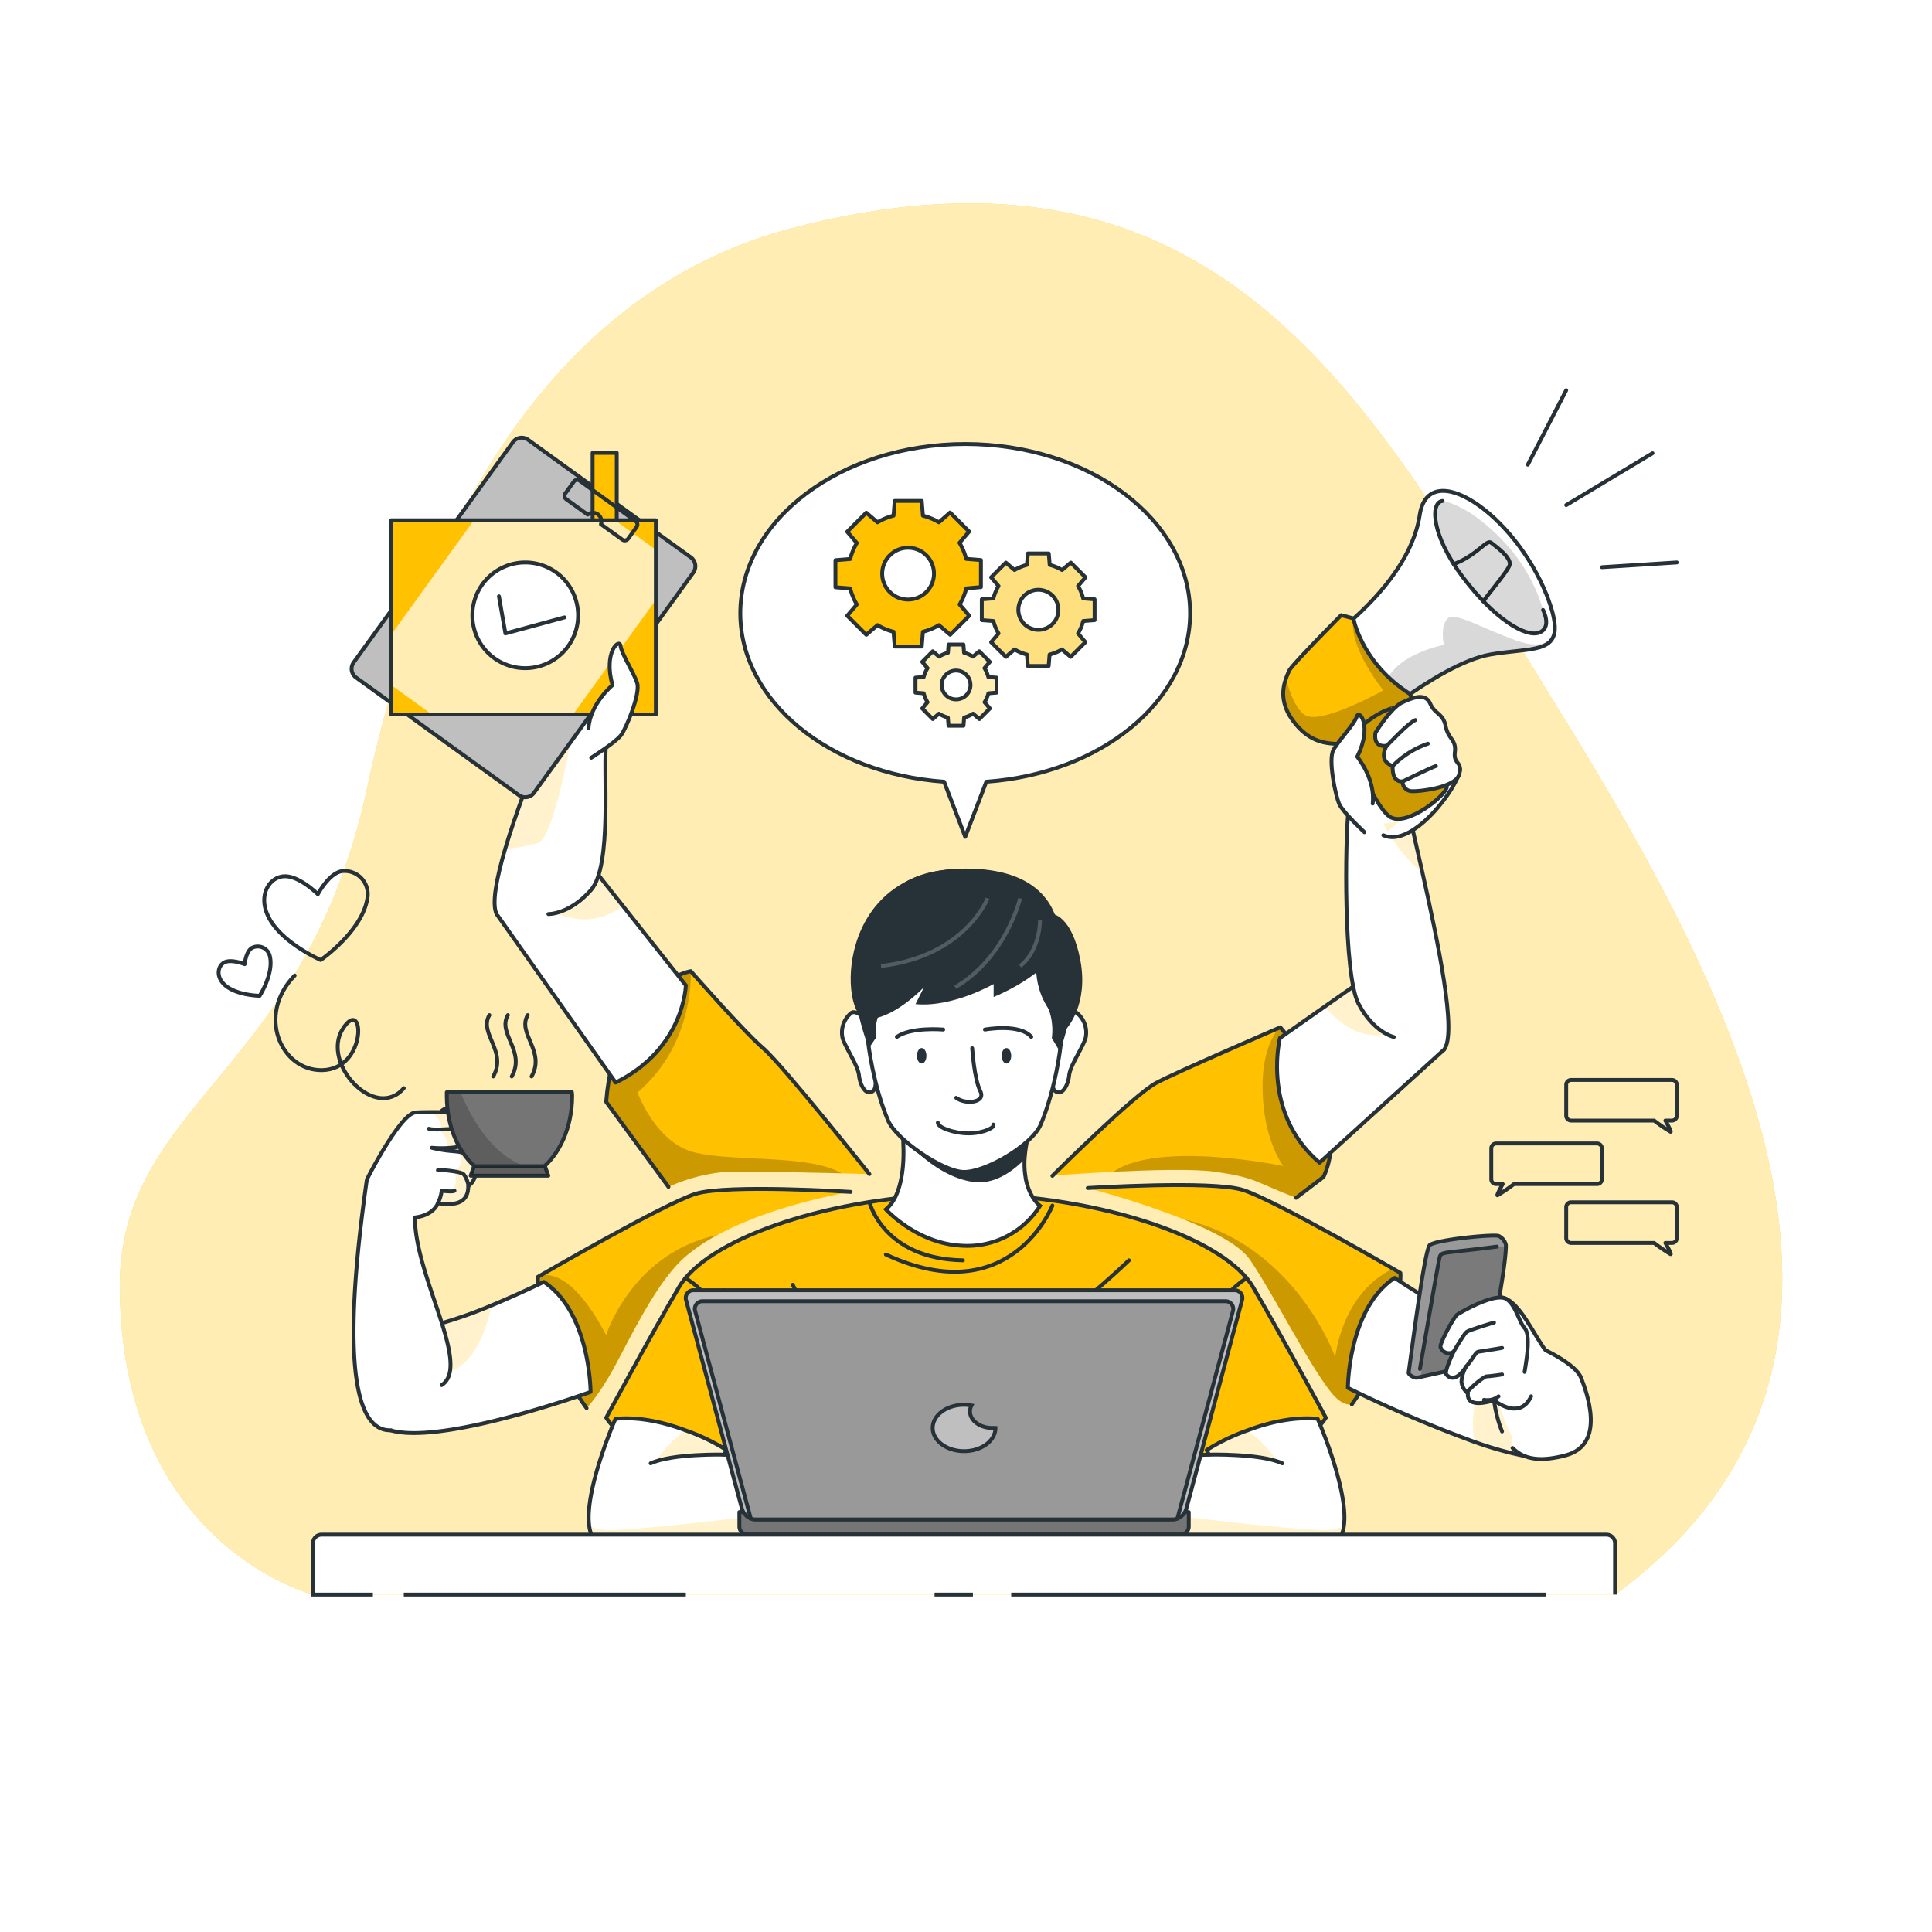 <svg className="animated" id="freepik_stories-multitasking" xmlns="http://www.w3.org/2000/svg" xmlns:xlink="http://www.w3.org/1999/xlink" viewBox="0 0 500 500" version="1.1" xmlns:svgjs="http://svgjs.com/svgjs"><style>svg#freepik_stories-multitasking:not(.animated) .animable {opacity: 0;}svg#freepik_stories-multitasking.animated #freepik--background-simple--inject-27 {animation: 1s 1 forwards cubic-bezier(.36,-0.01,.5,1.38) zoomIn;animation-delay: 0s;}svg#freepik_stories-multitasking.animated #freepik--Graphics--inject-27 {animation: 1s 1 forwards cubic-bezier(.36,-0.01,.5,1.38) slideLeft;animation-delay: 0s;}svg#freepik_stories-multitasking.animated #freepik--Character--inject-27 {animation: 1s 1 forwards cubic-bezier(.36,-0.01,.5,1.38) slideDown;animation-delay: 0s;}svg#freepik_stories-multitasking.animated #freepik--Table--inject-27 {animation: 1s 1 forwards cubic-bezier(.36,-0.01,.5,1.38) slideUp;animation-delay: 0s;}            @keyframes zoomIn {                0% {                    opacity: 0;                    transform: scale(0.5);                }                100% {                    opacity: 1;                    transform: scale(1);                }            }                    @keyframes slideLeft {                0% {                    opacity: 0;                    transform: translateX(-30px);                }                100% {                    opacity: 1;                    transform: translateX(0);                }            }                    @keyframes slideDown {                0% {                    opacity: 0;                    transform: translateY(-30px);                }                100% {                    opacity: 1;                    transform: translateY(0);                }            }                    @keyframes slideUp {                0% {                    opacity: 0;                    transform: translateY(30px);                }                100% {                    opacity: 1;                    transform: inherit;                }            }        .animator-hidden { display: none; }</style><g id="freepik--background-simple--inject-27" className="animable animator-active animator-hidden" style="transform-origin: 246.121px 232.643px;"><path d="M205.17,59c113.64-29.48,151.08,48.5,198,124.25S498.84,353.4,418,412.67H81s-49.2-12.49-50-78.76c-.61-48.75,48.11-55.37,64.05-130.14S147.33,74,205.17,59Z" style="fill: #FFC100; transform-origin: 246.121px 232.643px;" id="elq8jvznfbv8s" className="animable"></path><g id="elptfg57h0ue"><path d="M205.17,59c113.64-29.48,151.08,48.5,198,124.25S498.84,353.4,418,412.67H81s-49.2-12.49-50-78.76c-.61-48.75,48.11-55.37,64.05-130.14S147.33,74,205.17,59Z" style="fill: rgb(255, 255, 255); opacity: 0.7; transform-origin: 246.121px 232.643px;" className="animable" id="el6b7r7njdhwm"></path></g></g><g id="freepik--Graphics--inject-27" className="animable" style="transform-origin: 245.271px 274.994px;"><path d="M413.31,295.93H387.2a1.26,1.26,0,0,0-1.26,1.26v8a1.25,1.25,0,0,0,1.26,1.25h1.7c-.63,1.11-1.59,2.9-1.35,2.9a40.27,40.27,0,0,0,4.26-2.9h21.5a1.26,1.26,0,0,0,1.26-1.25v-8A1.27,1.27,0,0,0,413.31,295.93Z" style="fill: none; stroke: rgb(38, 50, 56); stroke-linecap: round; stroke-linejoin: round; transform-origin: 400.255px 302.635px;" id="el3jdz80sk6pp" className="animable"></path><path d="M406.59,311.15H432.7a1.25,1.25,0,0,1,1.26,1.26v8a1.25,1.25,0,0,1-1.26,1.26H431c.62,1.11,1.59,2.9,1.35,2.9a40.27,40.27,0,0,1-4.26-2.9h-21.5a1.26,1.26,0,0,1-1.26-1.26v-8A1.26,1.26,0,0,1,406.59,311.15Z" style="fill: none; stroke: rgb(38, 50, 56); stroke-linecap: round; stroke-linejoin: round; transform-origin: 419.645px 317.86px;" id="elt3xg29gycg" className="animable"></path><path d="M406.59,279.49H432.7a1.25,1.25,0,0,1,1.26,1.26v8A1.25,1.25,0,0,1,432.7,290H431c.62,1.11,1.59,2.9,1.35,2.9a40.27,40.27,0,0,1-4.26-2.9h-21.5a1.26,1.26,0,0,1-1.26-1.25v-8A1.26,1.26,0,0,1,406.59,279.49Z" style="fill: none; stroke: rgb(38, 50, 56); stroke-linecap: round; stroke-linejoin: round; transform-origin: 419.645px 286.195px;" id="elh5723xgan58" className="animable"></path><path d="M95.05,232.64A6,6,0,0,0,89,225.42c-3.58,0-6.74,6-6.74,6s-4.24-4.25-8-4.62-7.15,3.68-5.4,9C71.38,243.42,83,248.44,83,248.44S93.62,241.12,95.05,232.64Z" style="fill: none; stroke: rgb(38, 50, 56); stroke-linecap: round; stroke-linejoin: round; transform-origin: 81.781px 236.929px;" id="elheekld94h9i" className="animable"></path><path d="M69.85,247.51a3.21,3.21,0,0,0-4.46-2.28c-1.74.75-2.07,4.29-2.07,4.29s-3-1.2-4.85-.62-2.74,3.26-.79,5.5c2.81,3.23,9.52,3.31,9.52,3.31S70.89,252,69.85,247.51Z" style="fill: none; stroke: rgb(38, 50, 56); stroke-linecap: round; stroke-linejoin: round; transform-origin: 63.309px 251.329px;" id="elzugnwj60nv" className="animable"></path><path d="M76.26,252.46c-10,10.31-3.46,24.67,7.08,24.49,11.93-.19,11-19.57,5.35-10.65s8.45,24,15.81,15.31" style="fill: none; stroke: rgb(38, 50, 56); stroke-linecap: round; stroke-linejoin: round; transform-origin: 87.9px 268.339px;" id="elz9sulrb8wea" className="animable"></path></g><g id="freepik--speech-bubble--inject-27" className="animable" style="transform-origin: 249.795px 165.745px;"><path d="M308,158.71c0-24.19-26.06-43.8-58.2-43.8s-58.21,19.61-58.21,43.8c0,22.8,23.16,41.53,52.74,43.6l5.47,14.27,5.46-14.27C284.8,200.24,308,181.51,308,158.71Z" style="fill: rgb(255, 255, 255); stroke: rgb(38, 50, 56); stroke-linecap: round; stroke-linejoin: round; transform-origin: 249.795px 165.745px;" id="elstm1gphqgvs" className="animable"></path><path d="M253.86,151.94v-7l-3.82-.31a15.48,15.48,0,0,0-1.72-4.15l2.49-2.91-4.93-4.93L243,135.17a15.81,15.81,0,0,0-4.15-1.72l-.3-3.82h-7l-.3,3.82a15.81,15.81,0,0,0-4.15,1.72l-2.91-2.49-4.93,4.93,2.49,2.91a15.48,15.48,0,0,0-1.72,4.15l-3.82.31v7l3.82.3a15.48,15.48,0,0,0,1.72,4.15l-2.49,2.92,4.93,4.92,2.91-2.49a15.16,15.16,0,0,0,4.15,1.72l.3,3.82h7l.3-3.82a15.16,15.16,0,0,0,4.15-1.72l2.91,2.49,4.93-4.92-2.49-2.92a15.48,15.48,0,0,0,1.72-4.15ZM235,155.16a6.7,6.7,0,1,1,6.71-6.7A6.7,6.7,0,0,1,235,155.16Z" style="fill: #FFC100; stroke: rgb(38, 50, 56); stroke-linecap: round; stroke-linejoin: round; transform-origin: 235.035px 148.475px;" id="elfggpo614vnb" className="animable"></path><path d="M283.28,160.49V155.1l-2.95-.23a12.09,12.09,0,0,0-1.33-3.21l1.92-2.25-3.8-3.81-2.26,1.92a12,12,0,0,0-3.2-1.33l-.24-2.95H266l-.23,2.95a12.09,12.09,0,0,0-3.21,1.33l-2.25-1.92-3.81,3.81,1.92,2.25a12.09,12.09,0,0,0-1.33,3.21l-3,.23v5.39l3,.23a11.82,11.82,0,0,0,1.33,3.21l-1.92,2.26,3.81,3.8,2.25-1.92a12.09,12.09,0,0,0,3.21,1.33l.23,2.95h5.39l.24-2.95a12,12,0,0,0,3.2-1.33l2.26,1.92,3.8-3.8L279,163.93a12,12,0,0,0,1.33-3.21ZM268.73,163a5.18,5.18,0,1,1,5.18-5.18A5.17,5.17,0,0,1,268.73,163Z" style="fill: #FFC100; transform-origin: 268.685px 157.795px;" id="eloykracx1c89" className="animable"></path><g style="clip-path: url(&quot;#freepik--clip-path--inject-27&quot;); transform-origin: 268.685px 157.795px;" id="el2v2478axk2k" className="animable"><g id="elzw30jniagvo"><path d="M283.28,160.49V155.1l-2.95-.23a12.09,12.09,0,0,0-1.33-3.21l1.92-2.25-3.8-3.81-2.26,1.92a12,12,0,0,0-3.2-1.33l-.24-2.95H266l-.23,2.95a12.09,12.09,0,0,0-3.21,1.33l-2.25-1.92-3.81,3.81,1.92,2.25a12.09,12.09,0,0,0-1.33,3.21l-3,.23v5.39l3,.23a11.82,11.82,0,0,0,1.33,3.21l-1.92,2.26,3.81,3.8,2.25-1.92a12.09,12.09,0,0,0,3.21,1.33l.23,2.95h5.39l.24-2.95a12,12,0,0,0,3.2-1.33l2.26,1.92,3.8-3.8L279,163.93a12,12,0,0,0,1.33-3.21ZM268.73,163a5.18,5.18,0,1,1,5.18-5.18A5.17,5.17,0,0,1,268.73,163Z" style="fill: rgb(255, 255, 255); opacity: 0.5; transform-origin: 268.685px 157.795px;" className="animable" id="el886h7p9tpli"></path></g></g><path d="M283.28,160.49V155.1l-2.95-.23a12.09,12.09,0,0,0-1.33-3.21l1.92-2.25-3.8-3.81-2.26,1.92a12,12,0,0,0-3.2-1.33l-.24-2.95H266l-.23,2.95a12.09,12.09,0,0,0-3.21,1.33l-2.25-1.92-3.81,3.81,1.92,2.25a12.09,12.09,0,0,0-1.33,3.21l-3,.23v5.39l3,.23a11.82,11.82,0,0,0,1.33,3.21l-1.92,2.26,3.81,3.8,2.25-1.92a12.09,12.09,0,0,0,3.21,1.33l.23,2.95h5.39l.24-2.95a12,12,0,0,0,3.2-1.33l2.26,1.92,3.8-3.8L279,163.93a12,12,0,0,0,1.33-3.21ZM268.73,163a5.18,5.18,0,1,1,5.18-5.18A5.17,5.17,0,0,1,268.73,163Z" style="fill: none; stroke: rgb(38, 50, 56); stroke-linecap: round; stroke-linejoin: round; transform-origin: 268.685px 157.795px;" id="elt3sa09bo3ms" className="animable"></path><path d="M257.9,179.25v-3.87l-2.12-.17a8.48,8.48,0,0,0-1-2.3l1.38-1.62-2.73-2.74-1.62,1.38a8.52,8.52,0,0,0-2.31-1l-.17-2.13H245.5l-.17,2.13a8.52,8.52,0,0,0-2.31,1l-1.62-1.38-2.73,2.74,1.38,1.62a8.48,8.48,0,0,0-1,2.3l-2.12.17v3.87l2.12.17a8.55,8.55,0,0,0,1,2.31l-1.38,1.62,2.73,2.74L243,184.7a8.55,8.55,0,0,0,2.31,1l.17,2.12h3.87l.17-2.12a8.55,8.55,0,0,0,2.31-1l1.62,1.39,2.73-2.74-1.38-1.62a8.55,8.55,0,0,0,1-2.31ZM247.44,181a3.73,3.73,0,1,1,3.72-3.72A3.72,3.72,0,0,1,247.44,181Z" style="fill: #FFC100; transform-origin: 247.415px 177.31px;" id="el3bikj2fubf3" className="animable"></path><g style="clip-path: url(&quot;#freepik--clip-path-2--inject-27&quot;); transform-origin: 247.415px 177.31px;" id="el2h4y92fummn" className="animable"><g id="el3xgter9foze"><path d="M257.9,179.25v-3.87l-2.12-.17a8.48,8.48,0,0,0-1-2.3l1.38-1.62-2.73-2.74-1.62,1.38a8.52,8.52,0,0,0-2.31-1l-.17-2.13H245.5l-.17,2.13a8.52,8.52,0,0,0-2.31,1l-1.62-1.38-2.73,2.74,1.38,1.62a8.48,8.48,0,0,0-1,2.3l-2.12.17v3.87l2.12.17a8.55,8.55,0,0,0,1,2.31l-1.38,1.62,2.73,2.74L243,184.7a8.55,8.55,0,0,0,2.31,1l.17,2.12h3.87l.17-2.12a8.55,8.55,0,0,0,2.31-1l1.62,1.39,2.73-2.74-1.38-1.62a8.55,8.55,0,0,0,1-2.31ZM247.44,181a3.73,3.73,0,1,1,3.72-3.72A3.72,3.72,0,0,1,247.44,181Z" style="fill: rgb(255, 255, 255); opacity: 0.7; transform-origin: 247.415px 177.31px;" className="animable" id="elcwb65mnqfmh"></path></g></g><path d="M257.9,179.25v-3.87l-2.12-.17a8.48,8.48,0,0,0-1-2.3l1.38-1.62-2.73-2.74-1.62,1.38a8.52,8.52,0,0,0-2.31-1l-.17-2.13H245.5l-.17,2.13a8.52,8.52,0,0,0-2.31,1l-1.62-1.38-2.73,2.74,1.38,1.62a8.48,8.48,0,0,0-1,2.3l-2.12.17v3.87l2.12.17a8.55,8.55,0,0,0,1,2.31l-1.38,1.62,2.73,2.74L243,184.7a8.55,8.55,0,0,0,2.31,1l.17,2.12h3.87l.17-2.12a8.55,8.55,0,0,0,2.31-1l1.62,1.39,2.73-2.74-1.38-1.62a8.55,8.55,0,0,0,1-2.31ZM247.44,181a3.73,3.73,0,1,1,3.72-3.72A3.72,3.72,0,0,1,247.44,181Z" style="fill: none; stroke: rgb(38, 50, 56); stroke-linecap: round; stroke-linejoin: round; transform-origin: 247.415px 177.31px;" id="elpbiujr1bhv" className="animable"></path></g><g id="freepik--Character--inject-27" className="animable" style="transform-origin: 262.478px 253.46px;"><path d="M342.53,304.59l-7.1,5.41c-11.06-4.26-10.35-5.22-20.93-6.75-5.48-.79-16.83-.46-26.37,0-8.62.44-15.77,1-15.77,1s21.09-21,26.89-24.07,31.27-14,32.07-14.36h0S350.53,287.25,342.53,304.59Z" style="fill: #FFC100; transform-origin: 308.42px 287.91px;" id="elpr6bwcoosxk" className="animable"></path><g id="el55sdswwagep" className=""><path d="M342.53,304.59l-7.1,5.41c-11.06-4.26-10.35-5.22-20.93-6.75-5.48-.79-16.83-.46-26.37,0,11.87-8.21,44-1.48,44-1.48s-5-6.33-5.36-19.16c-.38-12.35,4.23-16.47,4.58-16.77h0S350.53,287.25,342.53,304.59Z" style="opacity: 0.2; transform-origin: 316.306px 287.92px;" className="animable" id="eltnoae2kz4go"></path></g><path d="M272.36,304.31s21.09-21,26.89-24.07,32.09-14.37,32.09-14.37,19.19,21.38,11.19,38.72l-7.1,5.41" style="fill: none; stroke: rgb(38, 50, 56); stroke-linecap: round; stroke-linejoin: round; transform-origin: 308.42px 287.935px;" id="el67eipdd35ua" className="animable"></path><path d="M373.72,271.64,341.5,300.89c-15.12-12.87-10.25-32.25-10.25-32.25l11.58-8.13,14-9.82a53,53,0,0,1,12.81,8.56C373.27,262.81,375.77,267.15,373.72,271.64Z" style="fill: rgb(255, 255, 255); transform-origin: 352.48px 275.79px;" id="elb0h0l9hki4c" className="animable"></path><g style="clip-path: url(&quot;#freepik--clip-path-3--inject-27&quot;); transform-origin: 356.225px 259.306px;" id="el1869ur1ym06h" className="animable"><g id="el6rpmqeo75yk"><path d="M369.62,259.25a9.71,9.71,0,0,1-3.33,4.48c-10.42,8.63-18.94,2.1-23.46-3.22l14-9.82A53,53,0,0,1,369.62,259.25Z" style="fill: #FFC100; opacity: 0.2; transform-origin: 356.225px 259.306px;" className="animable" id="el5r69cwdg7d9"></path></g></g><path d="M373.72,271.64,341.5,300.89c-15.12-12.87-10.25-32.25-10.25-32.25l11.58-8.13,14-9.82a53,53,0,0,1,12.81,8.56C373.27,262.81,375.77,267.15,373.72,271.64Z" style="fill: none; stroke: rgb(38, 50, 56); stroke-linecap: round; stroke-linejoin: round; transform-origin: 352.48px 275.79px;" id="elozxhk6vyq4l" className="animable"></path><path d="M360.72,268.38s-5.3-1.2-9.18-8.7-3.43-42.82-2.56-49.82,14.28-10.85,14.91-3.81c.1,1.07.51,3.17,1.12,6,.8,3.63,1.92,8.46,3.12,13.8,4,17.89,9,41.58,5.59,45.79" style="fill: rgb(255, 255, 255); transform-origin: 361.619px 236.978px;" id="el0dr001rapvar" className="animable"></path><g style="clip-path: url(&quot;#freepik--clip-path-4--inject-27&quot;); transform-origin: 363.065px 218.95px;" id="elxe3x12xauc" className="animable"><g id="elmztybpg4e1d"><path d="M368.13,225.85C362.2,221.46,358,213.2,358,213.2l7-1.15C365.81,215.68,366.93,220.51,368.13,225.85Z" style="fill: #FFC100; opacity: 0.2; transform-origin: 363.065px 218.95px;" className="animable" id="ela6uu6mph1yq"></path></g></g><path d="M360.72,268.38s-5.3-1.2-9.18-8.7-3.43-42.82-2.56-49.82,14.28-10.85,14.91-3.81c.1,1.07.51,3.17,1.12,6,.8,3.63,1.92,8.46,3.12,13.8,4,17.89,9,41.58,5.59,45.79" style="fill: none; stroke: rgb(38, 50, 56); stroke-linecap: round; stroke-linejoin: round; transform-origin: 361.619px 236.978px;" id="el8oj7buha499" className="animable"></path><path d="M402.37,163s0,.08,0,.19c-.52,5.67-7.46,4.6-16.61,6.18-7,1.2-16.08,6.84-22.77,11.6-5.27,3.74-9,6.93-9,6.93s-7.68-5.11-14.62-19.32c0,0,25.12-15.77,28.05-35.28,2.31-15.3,24.48-.31,32.82,20.61C401.84,158,402.51,160.94,402.37,163Z" style="fill: rgb(255, 255, 255); transform-origin: 370.879px 157.468px;" id="elmnakzk35bz" className="animable"></path><g style="clip-path: url(&quot;#freepik--clip-path-5--inject-27&quot;); transform-origin: 380.567px 170.303px;" id="elinaw2wsni4j" className="animable"><g id="eloeucjaq4gqf"><path d="M402.34,163.17c-.52,5.67-7.46,4.6-16.61,6.18-7,1.2-16.08,6.84-22.77,11.6-3-1.8-4.73-3.54-4-5,3.09-6.85,14.71-9.05,14.71-9.05s-1-4.49.82-6.66,8.47,2.17,18,5.55C400.94,168.78,402.18,164.16,402.34,163.17Z" style="opacity: 0.15; transform-origin: 380.567px 170.303px;" className="animable" id="eluunh7veczjc"></path></g></g><path d="M402.37,163s0,.08,0,.19c-.52,5.67-7.46,4.6-16.61,6.18-7,1.2-16.08,6.84-22.77,11.6-5.27,3.74-9,6.93-9,6.93s-7.68-5.11-14.62-19.32c0,0,25.12-15.77,28.05-35.28,2.31-15.3,24.48-.31,32.82,20.61C401.84,158,402.51,160.94,402.37,163Z" style="fill: none; stroke: rgb(38, 50, 56); stroke-linecap: round; stroke-linejoin: round; transform-origin: 370.879px 157.468px;" id="elz4tgzfwsgrr" className="animable"></path><path d="M376.2,146c6.15-2.32,8.52-6.5,9.7-5.56s5.46,4,4.77,5.86-6.22,8.22-6.77,9.37" style="fill: none; stroke: rgb(38, 50, 56); stroke-linecap: round; stroke-linejoin: round; transform-origin: 383.472px 147.987px;" id="elb47at4k4js" className="animable"></path><path d="M373.34,129.64c-3.31.31-2.87,9,5.24,19.73s16.12,15.6,19.67,14.38,1.09-5.89,1.09-5.89" style="fill: none; stroke: rgb(38, 50, 56); stroke-linecap: round; stroke-linejoin: round; transform-origin: 385.787px 146.787px;" id="el0yi6dh5s3tzd" className="animable"></path><path d="M365.46,181s-15.43,11.65-18.7,11.54-7.76-.19-12.07-5.94c-3.33-4.45-2.84-8.29-1.88-11a21,21,0,0,1,.86-2.08c.67-1.46,13.43-14.31,13.43-14.31l3.17.84s2.06,11.53,14.62,19.53Z" style="fill: #FFC100; transform-origin: 348.779px 175.875px;" id="elc0vxzhp19lt" className="animable"></path><g style="clip-path: url(&quot;#freepik--clip-path-6--inject-27&quot;); transform-origin: 348.779px 176.295px;" id="ely7bvsmxzow9" className="animable"><g id="elvuky8tqogff"><path d="M365.46,181s-15.43,11.65-18.7,11.54-7.76-.19-12.07-5.94c-3.33-4.45-2.84-8.29-1.88-11,.8,3.13,2.34,7.62,4.81,9.4,3.95,2.86,20.38-6.33,20.38-6.33s-9.12-11.23-7.73-18.62c0,0,2.06,11.53,14.62,19.53Z" style="opacity: 0.2; transform-origin: 348.779px 176.295px;" className="animable" id="elv53354n5c9"></path></g></g><path d="M365.46,181s-15.43,11.65-18.7,11.54-7.76-.19-12.07-5.94c-3.33-4.45-2.84-8.29-1.88-11a21,21,0,0,1,.86-2.08c.67-1.46,13.43-14.31,13.43-14.31l3.17.84s2.06,11.53,14.62,19.53Z" style="fill: none; stroke: rgb(38, 50, 56); stroke-linecap: round; stroke-linejoin: round; transform-origin: 348.779px 175.875px;" id="elofzf8tepymb" className="animable"></path><g id="ell98ixr3afbo" className=""><path d="M373.34,129.64c-3.31.31-2.87,9,5.24,19.73s16.12,15.6,19.67,14.38,1.09-5.89,1.09-5.89a43.36,43.36,0,0,0-10.09-17.61C380,130.38,373.34,129.64,373.34,129.64Z" style="opacity: 0.15; transform-origin: 385.787px 146.787px;" className="animable" id="eluj6e3zjx5pe"></path></g><path d="M377.86,199.06c-.36,4.44-12.21,20.61-19.86,17.11" style="fill: rgb(255, 255, 255); stroke: rgb(38, 50, 56); stroke-linecap: round; stroke-linejoin: round; transform-origin: 367.93px 207.861px;" id="ell9m8gl6kuna" className="animable"></path><path d="M349.12,191.25s6.1,17,10.5,20.08,15.78-6.35,14.76-8-12-11.82-13.76-20.13C360.62,183.25,355.44,184,349.12,191.25Z" style="fill: #FFC100; transform-origin: 361.782px 197.572px;" id="elun2icwqpto" className="animable"></path><g style="clip-path: url(&quot;#freepik--clip-path-7--inject-27&quot;); transform-origin: 361.782px 197.572px;" id="elpnzg7ij6i" className="animable"><g id="elpz5rx39n7q9"><path d="M349.12,191.25s6.1,17,10.5,20.08,15.78-6.35,14.76-8-12-11.82-13.76-20.13C360.62,183.25,355.44,184,349.12,191.25Z" style="opacity: 0.2; transform-origin: 361.782px 197.572px;" className="animable" id="eljfhvzhd8yxq"></path></g></g><path d="M349.12,191.25s6.1,17,10.5,20.08,15.78-6.35,14.76-8-12-11.82-13.76-20.13C360.62,183.25,355.44,184,349.12,191.25Z" style="fill: none; stroke: rgb(38, 50, 56); stroke-linecap: round; stroke-linejoin: round; transform-origin: 361.782px 197.572px;" id="elow21jgngzgl" className="animable"></path><path d="M377.61,200.48c1-3.5-1.5-2.56-1.09-5.84s-1.71-3.28-2.38-6.68-2.76-3.06-4-5.86-4.28-1.68-7.24-.31-6.94,7.86-6.94,7.86c-.58,4.19,2.92,3.32,2.92,3.32-2.33,4.29,1.55,5.24,1.55,5.24-.21,4.62,2.58,4,2.58,4a2.37,2.37,0,0,0,2,2.51C366.34,205,376.57,204,377.61,200.48Z" style="fill: rgb(255, 255, 255); stroke: rgb(38, 50, 56); stroke-linecap: round; stroke-linejoin: round; transform-origin: 366.872px 192.566px;" id="elo2antf8278d" className="animable"></path><path d="M358.91,193s5.65-6,7.38-6.65" style="fill: none; stroke: rgb(38, 50, 56); stroke-linecap: round; stroke-linejoin: round; transform-origin: 362.6px 189.675px;" id="elg3fqnues1v" className="animable"></path><path d="M360.46,198.21a23.21,23.21,0,0,1,9.07-5.74" style="fill: none; stroke: rgb(38, 50, 56); stroke-linecap: round; stroke-linejoin: round; transform-origin: 364.995px 195.34px;" id="elcoclk8qfzqm" className="animable"></path><path d="M363,202.25s7.5-3.69,8.61-4" style="fill: none; stroke: rgb(38, 50, 56); stroke-linecap: round; stroke-linejoin: round; transform-origin: 367.305px 200.25px;" id="elo2x2pactwp" className="animable"></path><path d="M353.12,215.38s-5.5-5.09-6.5-7.26-2.92-11.46-1.55-14,5.42-6.66,6.05-8.66,4.13,2.38.13,10.38c0,0,4.78,5.78,4,12.12" style="fill: rgb(255, 255, 255); stroke: rgb(38, 50, 56); stroke-linecap: round; stroke-linejoin: round; transform-origin: 349.965px 200.179px;" id="el092a1axv7gfb" className="animable"></path><g id="elx5tp3jw4cak" className=""><path d="M402.37,163s0,.08,0,.19A1.08,1.08,0,0,0,402.37,163Z" style="opacity: 0.15; transform-origin: 402.372px 163.095px;" className="animable" id="el0cn1c86kjr5a"></path></g><path d="M349.85,363.4s-2.2.89-5.37-3.07c-6-7.54-15.05-25.65-21-34.33-2.54-3.72-9.56-7.38-17.15-10.45a227,227,0,0,0-24.84-8.09s31.94-2,40.05.47c7,2.1,31.88,16.32,39,20.41l1.9,1.1S363.5,344.5,349.85,363.4Z" style="fill: #FFC100; transform-origin: 321.975px 335.091px;" id="eljeuojv6via" className="animable"></path><g id="elhd95dvbkj7r" className=""><path d="M349.85,363.4s-2.2.89-5.37-3.07c-6-7.54-15.05-25.65-21-34.33-2.54-3.72-9.56-7.38-17.15-10.45,29,6.62,39.24,35.7,39.24,35.7s1.54-16.51,14.94-22.91l1.9,1.1S363.5,344.5,349.85,363.4Z" style="opacity: 0.2; transform-origin: 334.38px 339.518px;" className="animable" id="elzb1s0oo99t"></path></g><path d="M281.51,307.46s31.94-2,40.05.47,40.87,21.51,40.87,21.51,1.07,15.06-12.58,34" style="fill: none; stroke: rgb(38, 50, 56); stroke-linecap: round; stroke-linejoin: round; transform-origin: 321.98px 335.068px;" id="eljfmvrv082z" className="animable"></path><path d="M403.12,376.38c-1.65,1.12-4.81,1.11-8.82.37a90.81,90.81,0,0,1-12.65-3.56,337.08,337.08,0,0,1-32.82-14s.05-20.52,12.11-28.47c0,0,15.64,10.71,25.71,13.36C395.09,346.35,403.12,376.38,403.12,376.38Z" style="fill: rgb(255, 255, 255); transform-origin: 375.975px 353.995px;" id="elqdup31j5pjr" className="animable"></path><g style="clip-path: url(&quot;#freepik--clip-path-8--inject-27&quot;); transform-origin: 387.739px 364px;" id="eldcumk61lunk" className="animable"><g id="el1qymm5j5nr3i"><path d="M394.3,376.75a90.81,90.81,0,0,1-12.65-3.56c-2.25-10.39,4.29-21.94,4.29-21.94A47.65,47.65,0,0,0,394.3,376.75Z" style="fill: #FFC100; opacity: 0.2; transform-origin: 387.739px 364px;" className="animable" id="elfismxb2fnp"></path></g></g><path d="M403.12,376.38c-1.65,1.12-4.81,1.11-8.82.37a90.81,90.81,0,0,1-12.65-3.56,337.08,337.08,0,0,1-32.82-14s.05-20.52,12.11-28.47c0,0,15.64,10.71,25.71,13.36C395.09,346.35,403.12,376.38,403.12,376.38Z" style="fill: none; stroke: rgb(38, 50, 56); stroke-linecap: round; stroke-linejoin: round; transform-origin: 375.975px 353.995px;" id="elw21u1pqph4o" className="animable"></path><path d="M388.72,370.46a33.57,33.57,0,0,1-2.07-8.09" style="fill: rgb(255, 255, 255); stroke: rgb(38, 50, 56); stroke-linecap: round; stroke-linejoin: round; transform-origin: 387.685px 366.415px;" id="el38ybqxxp7vo" className="animable"></path><path d="M388.73,335.8c4.44.7,8.52,10.26,11.27,13.66,0,0,7.83,3.65,9.17,7.1s6.67,17.23-3.92,20.06c-6.09,1.63-10.64,1.35-13.8-1.88" style="fill: rgb(255, 255, 255); stroke: rgb(38, 50, 56); stroke-linecap: round; stroke-linejoin: round; transform-origin: 400.214px 356.697px;" id="el1er96x4tez2" className="animable"></path><path d="M389.73,322.21v.32c-.05,2.94-.88,8.77-2.75,19.1-1.75,9.66-2.08,10.41-3.25,10.9-1.43.59-11.68,2.87-16.05,3.81l-.95.2c-.63.14-2.29-.73-2.18-1.36.52-3.19,4.08-32,5.51-33,2.17-1.42,16.2-2.76,17.76-2.33A3.48,3.48,0,0,1,389.73,322.21Z" style="fill: rgb(153, 153, 153); transform-origin: 377.137px 338.162px;" id="elcco990zc1ou" className="animable"></path><g style="clip-path: url(&quot;#freepik--clip-path-9--inject-27&quot;); transform-origin: 378.705px 339.435px;" id="el5j8p4s6wrsd" className="animable"><g id="eljn82ysi59m"><path d="M389.73,322.53c-.05,2.94-.88,8.77-2.75,19.1-1.75,9.66-2.08,10.41-3.25,10.9-1.43.59-11.68,2.87-16.05,3.81.53-4.17,2.13-15.82,5.43-31.78Z" style="opacity: 0.2; transform-origin: 378.705px 339.435px;" className="animable" id="elx11ay4ajhv"></path></g></g><path d="M389.73,322.21v.32c-.05,2.94-.88,8.77-2.75,19.1-1.75,9.66-2.08,10.41-3.25,10.9-1.43.59-11.68,2.87-16.05,3.81l-.95.2c-.63.14-2.29-.73-2.18-1.36.52-3.19,4.08-32,5.51-33,2.17-1.42,16.2-2.76,17.76-2.33A3.48,3.48,0,0,1,389.73,322.21Z" style="fill: none; stroke: rgb(38, 50, 56); stroke-linecap: round; stroke-linejoin: round; transform-origin: 377.137px 338.162px;" id="elb1ck6yea4f5" className="animable"></path><path d="M367.48,354.29s4.66-27.16,5.08-28.83.84-1,14.84-2.83" style="fill: none; stroke: rgb(38, 50, 56); stroke-linecap: round; stroke-linejoin: round; transform-origin: 377.44px 338.46px;" id="elhoqww8zzh2g" className="animable"></path><path d="M386.65,362.37s-7.25,2.59-6.75-1.83a4.06,4.06,0,0,1-1.67-3,9,9,0,0,1,1.17-3.83s-2.75,4.75-5.09,2c-.61-.72,1.88-5.88,1.88-5.88a2.25,2.25,0,0,1-3.38-1.2c-.33-.79,3.49-7.89,4.33-8.42,2.8-1.76,10.09-5.52,12.59-4.09s3.33,5.92,4.83,7.59.67,7.33,0,11.33" style="fill: rgb(255, 255, 255); stroke: rgb(38, 50, 56); stroke-linecap: round; stroke-linejoin: round; transform-origin: 384.096px 349.463px;" id="el86xipt6ys47" className="animable"></path><path d="M376.19,349.83s2.62-4.54,3.37-5.12,7.09-2.42,7.09-2.42" style="fill: rgb(255, 255, 255); stroke: rgb(38, 50, 56); stroke-linecap: round; stroke-linejoin: round; transform-origin: 381.42px 346.06px;" id="elcv7xivbso66" className="animable"></path><path d="M379.4,353.71c1.58-1.75,2.5-3.77,3.16-3.88s5.75-.87,6.17-1" style="fill: rgb(255, 255, 255); stroke: rgb(38, 50, 56); stroke-linecap: round; stroke-linejoin: round; transform-origin: 384.065px 351.27px;" id="el7c5v79bcpe" className="animable"></path><path d="M379.63,360.33c1.77-2,4.52-4.12,5.1-4.12s3.83-.42,4-.5" style="fill: rgb(255, 255, 255); stroke: rgb(38, 50, 56); stroke-linecap: round; stroke-linejoin: round; transform-origin: 384.18px 358.02px;" id="el5y4bn1h287b" className="animable"></path><path d="M387.82,361.38a4.69,4.69,0,0,1-3.76.91" style="fill: rgb(255, 255, 255); stroke: rgb(38, 50, 56); stroke-linecap: round; stroke-linejoin: round; transform-origin: 385.94px 361.876px;" id="elx63emtnszk9" className="animable"></path><path d="M386.65,362.37s6.6,5.51,9.6-1" style="fill: rgb(255, 255, 255); stroke: rgb(38, 50, 56); stroke-linecap: round; stroke-linejoin: round; transform-origin: 391.45px 362.959px;" id="el7duqeb05ana" className="animable"></path><path d="M225,303.85l-7.15-.19c-9.74-.24-26.45-.6-30.41-.35A45.57,45.57,0,0,0,173,307.16l-16.13-22c2.46-30.49,21.9-33.83,21.9-33.83S192.5,267,197.5,271.27,225,303.85,225,303.85Z" style="fill: #FFC100; transform-origin: 190.935px 279.245px;" id="eljivia282zel" className="animable"></path><g id="elscrpdqkdvsp" className=""><path d="M217.85,303.66c-9.74-.24-26.45-.6-30.41-.35A45.57,45.57,0,0,0,173,307.16l-16.13-22c2.46-30.49,21.9-33.83,21.9-33.83S179.91,270,165,282.72c0,0,4.6,12.92,14.64,15.48S209.32,298.66,217.85,303.66Z" style="opacity: 0.2; transform-origin: 187.36px 279.245px;" className="animable" id="elxvor556rx8"></path></g><path d="M225,303.85s-22.5-28.31-27.5-32.58-18.73-19.94-18.73-19.94-19.44,3.34-21.9,33.83l16.13,22" style="fill: none; stroke: rgb(38, 50, 56); stroke-linecap: round; stroke-linejoin: round; transform-origin: 190.935px 279.245px;" id="el4jaodf3iabr" className="animable"></path><path d="M177.49,255s-.35,16.36-18.16,25.16L128.5,236.53c-2.17-11.8,21.5-16.2,21.5-16.2v0l11.16,14.07Z" style="fill: rgb(255, 255, 255); transform-origin: 152.925px 250.245px;" id="elc1gajc7aexf" className="animable"></path><g style="clip-path: url(&quot;#freepik--clip-path-10--inject-27&quot;); transform-origin: 150.17px 229.133px;" id="elllznzunkuxp" className="animable"><g id="elc0wowwqncco"><path d="M161.17,234.42c-10.41,8.23-22-.65-22-.65L150,220.35Z" style="fill: #FFC100; opacity: 0.2; transform-origin: 150.17px 229.133px;" className="animable" id="el2cxtd7cqyi"></path></g></g><path d="M177.49,255s-.35,16.36-18.16,25.16L128.5,236.53c-2.17-11.8,21.5-16.2,21.5-16.2v0l11.16,14.07Z" style="fill: none; stroke: rgb(38, 50, 56); stroke-linecap: round; stroke-linejoin: round; transform-origin: 152.925px 250.245px;" id="el17qup4uib42" className="animable"></path><path d="M128.5,236.53c-1.26-2.7,0-9.25,2.24-16.84,2.57-8.71,6.42-18.81,9.25-26,1.56-4,2.81-7.13,3.34-8.66,2.34-6.67,14.4.33,13.54,7.33s1.65,31.67-3.94,38-11,6.2-11,6.2" style="fill: rgb(255, 255, 255); transform-origin: 142.457px 209.451px;" id="elermbiw4tiho" className="animable"></path><g style="clip-path: url(&quot;#freepik--clip-path-11--inject-27&quot;); transform-origin: 139.405px 204.665px;" id="elxlrl27waf9" className="animable"><g id="elds5w1arlylg"><path d="M148.07,189.64s-4.52,27-8.86,28.57a42.84,42.84,0,0,1-8.47,1.48c2.57-8.71,6.42-18.81,9.25-26Z" style="fill: #FFC100; opacity: 0.2; transform-origin: 139.405px 204.665px;" className="animable" id="eldqtu7fsp28"></path></g></g><path d="M128.5,236.53c-1.26-2.7,0-9.25,2.24-16.84,2.57-8.71,6.42-18.81,9.25-26,1.56-4,2.81-7.13,3.34-8.66,2.34-6.67,14.4.33,13.54,7.33s1.65,31.67-3.94,38-11,6.2-11,6.2" style="fill: none; stroke: rgb(38, 50, 56); stroke-linecap: round; stroke-linejoin: round; transform-origin: 142.457px 209.451px;" id="ellj1kbixizlg" className="animable"></path><path d="M138.21,205.16a2.8,2.8,0,0,1-3.92.63L92.16,175.35a2.79,2.79,0,0,1-.63-3.91l41.21-57a2.81,2.81,0,0,1,3.92-.63l42.13,30.44a2.81,2.81,0,0,1,.64,3.92Z" style="fill: rgb(191, 191, 191); stroke: rgb(38, 50, 56); stroke-miterlimit: 10; transform-origin: 135.477px 159.802px;" id="eldh2pdkdsgqh" className="animable"></path><g id="elkkiiaoczvge" className=""><rect x="153.36" y="117.2" width="6.25" height="27.02" style="fill: #FFC100; stroke: rgb(38, 50, 56); stroke-linecap: round; stroke-linejoin: round; transform-origin: 156.485px 130.71px; transform: rotate(-54.15deg);" className="animable" id="elv99vkysyl3"></rect></g><g id="elj81ku12yq8m" className=""><rect x="101.23" y="134.65" width="68.5" height="50.25" style="fill: #FFC100; transform-origin: 135.48px 159.775px; transform: rotate(-54.15deg);" className="animable" id="el361o1c6d20w"></rect></g><g style="clip-path: url(&quot;#freepik--clip-path-12--inject-27&quot;); transform-origin: 135.48px 159.775px;" id="el21a94zl5b3z" className="animable"><g id="elhr87rssx4r"><rect x="101.23" y="134.65" width="68.5" height="50.25" style="fill: rgb(255, 255, 255); opacity: 0.7; transform-origin: 135.48px 159.775px; transform: rotate(-54.15deg);" className="animable" id="eliad2t1j3ag"></rect></g></g><g id="eluqg2uvrldxh" className=""><rect x="101.23" y="134.65" width="68.5" height="50.25" style="fill: none; stroke: rgb(38, 50, 56); stroke-linecap: round; stroke-linejoin: round; transform-origin: 135.48px 159.775px; transform: rotate(-54.15deg);" className="animable" id="elujd28ar99pd"></rect></g><path d="M164.77,136.35l-2.22,3.08a1.06,1.06,0,0,1-1.48.23l-5.55-4a2.2,2.2,0,0,0-3.43-2.48l-5.56-4a1.05,1.05,0,0,1-.23-1.48l2.22-3.07a1.07,1.07,0,0,1,1.48-.24l14.53,10.5A1.06,1.06,0,0,1,164.77,136.35Z" style="fill: none; stroke: rgb(38, 50, 56); stroke-linecap: round; stroke-linejoin: round; transform-origin: 155.527px 132.029px;" id="elikje1pj4daa" className="animable"></path><path d="M153,196.11s6.36-4,7.75-5.89,5-10.71,4.15-13.43-4.06-7.56-4.3-9.64-4.51,1.56-2.09,10.16c0,0-5.78,4.79-6.21,11.16" style="fill: rgb(255, 255, 255); stroke: rgb(38, 50, 56); stroke-linecap: round; stroke-linejoin: round; transform-origin: 158.664px 181.344px;" id="el96hb3iz68ua" className="animable"></path><path d="M149.61,159.24a13.68,13.68,0,1,1-13.68-13.68A13.67,13.67,0,0,1,149.61,159.24Z" style="fill: rgb(255, 255, 255); stroke: rgb(38, 50, 56); stroke-linecap: round; stroke-linejoin: round; transform-origin: 135.93px 159.24px;" id="el0fe6gfotmf2q" className="animable"></path><polyline points="129.13 154.33 130.8 163.93 146.09 159.78" style="fill: rgb(255, 255, 255); stroke: rgb(38, 50, 56); stroke-linecap: round; stroke-linejoin: round; transform-origin: 137.61px 159.13px;" id="elt97vu1e6wpa" className="animable"></polyline><path d="M220.15,308.46s-19.63,3.13-34.4,11.12a47.05,47.05,0,0,0-8.26,5.54c-6.87,5.89-12.87,18.09-18,27.76-4.38,8.24-7.69,11.52-7.69,11.52-13.64-18.9-12.58-34-12.58-34l.13-.07c2.22-1.3,32.84-19.07,40.74-21.44C188.21,306.49,220.15,308.46,220.15,308.46Z" style="fill: #FFC100; transform-origin: 179.675px 336.05px;" id="elin78dqvpwud" className="animable"></path><g id="elm60tneahh8i" className=""><path d="M185.75,319.58a47.05,47.05,0,0,0-8.26,5.54c-6.87,5.89-12.87,18.09-18,27.76-4.38,8.24-7.69,11.52-7.69,11.52-13.64-18.9-12.58-34-12.58-34l.13-.07c1-.47,8.12-2.82,17.51,15.2C156.87,345.57,163.36,324.38,185.75,319.58Z" style="opacity: 0.2; transform-origin: 162.475px 341.99px;" className="animable" id="elp17n3y6bf1"></path></g><path d="M119.81,286.84s-8.58-2.22-6,5.82,11.77,7.78,11.77,7.78" style="fill: rgb(255, 255, 255); stroke: rgb(38, 50, 56); stroke-linecap: round; stroke-linejoin: round; transform-origin: 119.453px 293.5px;" id="elga6ipymp17n" className="animable"></path><path d="M220.15,308.46s-31.94-2-40.05.47-40.87,21.51-40.87,21.51-1.06,15.06,12.58,34" style="fill: none; stroke: rgb(38, 50, 56); stroke-linecap: round; stroke-linejoin: round; transform-origin: 179.68px 336.068px;" id="elpne2m5ougqp" className="animable"></path><path d="M152.84,360.23s-47.51,17.21-55.27,7.86a102.52,102.52,0,0,1,8.3-17.44c2.57-4.06,5.52-7.45,8.48-8.23a112.34,112.34,0,0,0,12.87-4.58c7.2-3,13.51-6.08,13.51-6.08C152.78,339.71,152.84,360.23,152.84,360.23Z" style="fill: rgb(255, 255, 255); transform-origin: 125.205px 351.316px;" id="eljypu0ya2sob" className="animable"></path><g style="clip-path: url(&quot;#freepik--clip-path-13--inject-27&quot;); transform-origin: 116.545px 346.678px;" id="elqb38w07ddre" className="animable"><g id="els5euqdz7x2"><path d="M127.22,337.84c-1.36,6.43-5.18,18.42-14.77,17.64-3.72-.3-5.68-2.22-6.58-4.83,2.57-4.06,5.52-7.45,8.48-8.23A112.34,112.34,0,0,0,127.22,337.84Z" style="fill: #FFC100; opacity: 0.2; transform-origin: 116.545px 346.678px;" className="animable" id="eld5p1uvaoomi"></path></g></g><path d="M152.84,360.23s-47.51,17.21-55.27,7.86a102.52,102.52,0,0,1,8.3-17.44c2.57-4.06,5.52-7.45,8.48-8.23a112.34,112.34,0,0,0,12.87-4.58c7.2-3,13.51-6.08,13.51-6.08C152.78,339.71,152.84,360.23,152.84,360.23Z" style="fill: none; stroke: rgb(38, 50, 56); stroke-linecap: round; stroke-linejoin: round; transform-origin: 125.205px 351.316px;" id="el234xbt3wbjf" className="animable"></path><path d="M101.22,370.15c-11.18.5-11.89-25.82-6.27-64.91,0,0,8.62-17.11,12.6-17.34,1.07-.06,2.55-.09,4.13-.09,4.29,0,9.37.09,9.37.09s2.3,9.91,2.32,13.28c0,5.05-2.19,5.62-2.19,5.62.12,4.76-3.73,5.24-7.86,4.59a2.79,2.79,0,0,1-.29.6c-.55.92-2,2.63-5.64,3.09-.06,15.25,14.75,38.34,6.91,43.38" style="fill: rgb(255, 255, 255); transform-origin: 107.439px 328.983px;" id="elq8eiyifqsl" className="animable"></path><g style="clip-path: url(&quot;#freepik--clip-path-14--inject-27&quot;); transform-origin: 117.51px 299.9px;" id="el5qkc9iing0j" className="animable"><g id="elmwouwtdp47h"><path d="M123.37,301.18c0,5.05-2.19,5.62-2.19,5.62.12,4.76-3.73,5.24-7.86,4.59a2.79,2.79,0,0,1-.29.6l1.27-3.83a3.22,3.22,0,0,0,2.13.17c2.5-1.23,1.19-5.54,1.19-5.54a2.87,2.87,0,0,0,1.82-2.35c.39-2-4-3.3-4-3.3,1.37-2.29-1.68-4.48-1.68-4.48,1.09-1.64-.33-3.44-2.11-4.85,4.29,0,9.37.09,9.37.09S123.35,297.81,123.37,301.18Z" style="fill: #FFC100; opacity: 0.2; transform-origin: 117.51px 299.9px;" className="animable" id="el47imo08ecxv"></path></g></g><path d="M101.22,370.15c-11.18.5-11.89-25.82-6.27-64.91,0,0,8.62-17.11,12.6-17.34,1.07-.06,2.55-.09,4.13-.09,4.29,0,9.37.09,9.37.09s2.3,9.91,2.32,13.28c0,5.05-2.19,5.62-2.19,5.62.12,4.76-3.73,5.24-7.86,4.59a2.79,2.79,0,0,1-.29.6c-.55.92-2,2.63-5.64,3.09-.06,15.25,14.75,38.34,6.91,43.38" style="fill: none; stroke: rgb(38, 50, 56); stroke-linecap: round; stroke-linejoin: round; transform-origin: 107.439px 328.983px;" id="el6csqkknm7s" className="animable"></path><path d="M121.1,299.72c-1.38-2.54-2.71-1.07-9.35-2.68a27.13,27.13,0,0,0,7.57-.36" style="fill: none; stroke: rgb(38, 50, 56); stroke-linecap: round; stroke-linejoin: round; transform-origin: 116.425px 298.2px;" id="eldaujpk5ayx5" className="animable"></path><path d="M111,292.11c.9.4,4.81.11,6.64,0" style="fill: none; stroke: rgb(38, 50, 56); stroke-linecap: round; stroke-linejoin: round; transform-origin: 114.32px 292.212px;" id="el10tcpe5ru3mh" className="animable"></path><path d="M113.32,302.83c0-.19,5.59.28,6.5.94s1.48,3.14,1.48,3.14" style="fill: none; stroke: rgb(38, 50, 56); stroke-linecap: round; stroke-linejoin: round; transform-origin: 117.31px 304.849px;" id="elhywvn355ku" className="animable"></path><path d="M117.62,308.16c-.42.38-3.32,0-3.32,0a9,9,0,0,1-1,3.23" style="fill: none; stroke: rgb(38, 50, 56); stroke-linecap: round; stroke-linejoin: round; transform-origin: 115.46px 309.775px;" id="eld2qxxnh4fjj" className="animable"></path><path d="M148.07,283.66c0,8.2-3.35,15.34-8.29,19.09H123.93c-5-3.75-8.3-10.89-8.3-19.09,0-.34,0-.67,0-1H148C148.05,283,148.07,283.32,148.07,283.66Z" style="fill: rgb(117, 117, 117); transform-origin: 131.85px 292.705px;" id="elb16qgqmzc4l" className="animable"></path><g style="clip-path: url(&quot;#freepik--clip-path-15--inject-27&quot;); transform-origin: 125.78px 292.705px;" id="el2rewbeqd558" className="animable"><g id="ell22huj1wswr"><path d="M135.93,301.81l-.07.94H123.93c-5-3.75-8.3-10.89-8.3-19.09,0-.34,0-.67,0-1h3.52C121.62,288.63,127,298.87,135.93,301.81Z" style="opacity: 0.2; transform-origin: 125.78px 292.705px;" className="animable" id="elpd4aituuw0r"></path></g></g><path d="M148.07,283.66c0,8.2-3.35,15.34-8.29,19.09H123.93c-5-3.75-8.3-10.89-8.3-19.09,0-.34,0-.67,0-1H148C148.05,283,148.07,283.32,148.07,283.66Z" style="fill: none; stroke: rgb(38, 50, 56); stroke-linecap: round; stroke-linejoin: round; transform-origin: 131.85px 292.705px;" id="elejof92a5et6" className="animable"></path><polygon points="141.04 301.81 122.67 301.81 121.81 304.27 141.9 304.27 141.04 301.81" style="fill: rgb(117, 117, 117); stroke: rgb(38, 50, 56); stroke-linecap: round; stroke-linejoin: round; transform-origin: 131.855px 303.04px;" id="elmozy3fjdunr" className="animable"></polygon><g id="el905cisdr4l" className=""><polyline points="141.9 304.27 141.04 301.81 122.67 301.81 121.81 304.27" style="opacity: 0.2; transform-origin: 131.855px 303.04px;" className="animable" id="ele0gpci0qrli"></polyline></g><path d="M126.65,262.71c-2.79,4.79,4.69,9.3,1,15.87" style="fill: none; stroke: rgb(38, 50, 56); stroke-linecap: round; stroke-linejoin: round; transform-origin: 127.354px 270.645px;" id="el8etx0zrtn96" className="animable"></path><path d="M131.44,262.71c-2.79,4.8,4.69,9.3,1,15.87" style="fill: none; stroke: rgb(38, 50, 56); stroke-linecap: round; stroke-linejoin: round; transform-origin: 132.144px 270.645px;" id="els1nu207msr" className="animable"></path><path d="M136.57,262.71c-2.79,4.8,4.69,9.3,1,15.87" style="fill: none; stroke: rgb(38, 50, 56); stroke-linecap: round; stroke-linejoin: round; transform-origin: 137.274px 270.645px;" id="el6zxm89yg5kk" className="animable"></path><path d="M324.3,333.12c-7.11-12.13-36.52-22.68-69.19-24h-.26l-3.21-.09v0h-3.26v0l-3.21.09-.28,0c-32.66,1.3-62.06,11.86-69.17,24-7.59,12.95-18.83,33.79-18.83,33.79,6.3,10.2,30.5,11.57,30.5,11.57l1.29,27.44H311.34l1.29-27.44s24.2-1.37,30.5-11.57C343.13,366.91,331.89,346.07,324.3,333.12Z" style="fill: #FFC100; stroke: rgb(38, 50, 56); stroke-linecap: round; stroke-linejoin: round; transform-origin: 250.01px 357.475px;" id="elern18k7demv" className="animable"></path><path d="M213.94,396s-56.55,9.49-60.62,1.74a8.28,8.28,0,0,1-.82-2.76c-1.33-9.35,6.78-27.79,6.78-27.79,6.29-.6,12.89,1,18.17,3h0A53.08,53.08,0,0,1,188,375.25l-.42.92-.14.29,13.21.42,11.82.38h.27v0Z" style="fill: rgb(255, 255, 255); transform-origin: 183.146px 383.924px;" id="elm0jlu6hzsyb" className="animable"></path><g style="clip-path: url(&quot;#freepik--clip-path-16--inject-27&quot;); transform-origin: 183.22px 385.477px;" id="elejr23iabk7b" className="animable"><g id="el3zvdvrngkiz"><path d="M187.58,376.17c-12.94.25-17.85,2-17.85,2a30.17,30.17,0,0,1,7.72-8h0A53.08,53.08,0,0,1,188,375.25Z" style="fill: #FFC100; opacity: 0.2; transform-origin: 178.865px 374.17px;" className="animable" id="elcz7p8yp8z6g"></path></g><g id="eltk7epmqfv7r"><path d="M213.94,396s-56.55,9.49-60.62,1.74a8.28,8.28,0,0,1-.82-2.76,13.81,13.81,0,0,0,4.37,1c7.4.26,44.72-4.35,44.72-4.35l-.94-14.74,0-.48c3.58.18,7.52.45,11.85.86l.27,0Z" style="fill: #FFC100; opacity: 0.2; transform-origin: 183.22px 388.597px;" className="animable" id="elht23wka07hf"></path></g></g><path d="M213.94,396s-56.55,9.49-60.62,1.74a8.28,8.28,0,0,1-.82-2.76c-1.33-9.35,6.78-27.79,6.78-27.79,6.29-.6,12.89,1,18.17,3h0A53.08,53.08,0,0,1,188,375.25l-.42.92-.14.29,13.21.42,11.82.38h.27v0Z" style="fill: none; stroke: rgb(38, 50, 56); stroke-linecap: round; stroke-linejoin: round; transform-origin: 183.146px 383.924px;" id="elrn8irvch28b" className="animable"></path><path d="M187.44,376.46s-13.36-.36-19.05,2.25" style="fill: none; stroke: rgb(38, 50, 56); stroke-linecap: round; stroke-linejoin: round; transform-origin: 177.915px 377.577px;" id="elkqx8wis8aai" className="animable"></path><path d="M307.65,372.67s-5.24-24.22,4.91-35.94" style="fill: none; stroke: rgb(38, 50, 56); stroke-linecap: round; stroke-linejoin: round; transform-origin: 309.429px 354.7px;" id="elbh2dlfqnqb4" className="animable"></path><path d="M316.54,348.79s-6.87,5-8.12,13.09" style="fill: none; stroke: rgb(38, 50, 56); stroke-linecap: round; stroke-linejoin: round; transform-origin: 312.48px 355.335px;" id="elme1tas5t7sp" className="animable"></path><path d="M187.44,333.91A62.84,62.84,0,0,1,191.35,374" style="fill: none; stroke: rgb(38, 50, 56); stroke-linecap: round; stroke-linejoin: round; transform-origin: 190.215px 353.955px;" id="elnhlsq7mvbv" className="animable"></path><path d="M180.71,342.29s7.33,4.46,10.64,11.42" style="fill: none; stroke: rgb(38, 50, 56); stroke-linecap: round; stroke-linejoin: round; transform-origin: 186.03px 348px;" id="el86vfmjey4g9" className="animable"></path><path d="M272.36,312s-10.84,27.67-43.1,12.67" style="fill: none; stroke: rgb(38, 50, 56); stroke-linecap: round; stroke-linejoin: round; transform-origin: 250.81px 320.564px;" id="elowhg927wn8r" className="animable"></path><path d="M322.62,330.76a25.85,25.85,0,0,0-10.14,13.07" style="fill: none; stroke: rgb(38, 50, 56); stroke-linecap: round; stroke-linejoin: round; transform-origin: 317.55px 337.295px;" id="eld10q5ch5kza" className="animable"></path><path d="M177.38,330.76a21.8,21.8,0,0,1,8.65,9.91" style="fill: none; stroke: rgb(38, 50, 56); stroke-linecap: round; stroke-linejoin: round; transform-origin: 181.705px 335.715px;" id="eljeyy6png5pl" className="animable"></path><path d="M225,311.1s3.59,14.73,24.21,15.07" style="fill: none; stroke: rgb(38, 50, 56); stroke-linecap: round; stroke-linejoin: round; transform-origin: 237.105px 318.635px;" id="elu8j3c4t908" className="animable"></path><path d="M292.17,326.17s-38.34,37.44-65.5,38.8" style="fill: none; stroke: rgb(38, 50, 56); stroke-linecap: round; stroke-linejoin: round; transform-origin: 259.42px 345.57px;" id="eltcsf1sgh5ir" className="animable"></path><path d="M205.17,332.5s5.31,11.92,15,16.29" style="fill: none; stroke: rgb(38, 50, 56); stroke-linecap: round; stroke-linejoin: round; transform-origin: 212.67px 340.645px;" id="el0xdgl1ipd3uq" className="animable"></path><path d="M286.35,396s56.55,9.49,60.62,1.74a8.28,8.28,0,0,0,.82-2.76c1.33-9.35-6.78-27.79-6.78-27.79-6.29-.6-12.89,1-18.17,3h0a53.08,53.08,0,0,0-10.54,5.07l.42.92.14.29-13.21.42-11.82.38h-.27v0Z" style="fill: rgb(255, 255, 255); transform-origin: 317.144px 383.924px;" id="elxf21zm1li17" className="animable"></path><g style="clip-path: url(&quot;#freepik--clip-path-17--inject-27&quot;); transform-origin: 317.07px 385.477px;" id="ellqgh89i0mdd" className="animable"><g id="el9kew2ukursu"><path d="M312.71,376.17c12.94.25,17.85,2,17.85,2a30.17,30.17,0,0,0-7.72-8h0a53.08,53.08,0,0,0-10.54,5.07Z" style="fill: #FFC100; opacity: 0.2; transform-origin: 321.43px 374.17px;" className="animable" id="elrylc55x2ydq"></path></g><g id="elmdylqx2lzq"><path d="M286.35,396s56.55,9.49,60.62,1.74a8.28,8.28,0,0,0,.82-2.76,13.81,13.81,0,0,1-4.37,1c-7.4.26-44.72-4.35-44.72-4.35l.94-14.74,0-.48c-3.58.18-7.52.45-11.85.86l-.27,0Z" style="fill: #FFC100; opacity: 0.2; transform-origin: 317.07px 388.597px;" className="animable" id="el8f7xq8gux2l"></path></g></g><path d="M286.35,396s56.55,9.49,60.62,1.74a8.28,8.28,0,0,0,.82-2.76c1.33-9.35-6.78-27.79-6.78-27.79-6.29-.6-12.89,1-18.17,3h0a53.08,53.08,0,0,0-10.54,5.07l.42.92.14.29-13.21.42-11.82.38h-.27v0Z" style="fill: none; stroke: rgb(38, 50, 56); stroke-linecap: round; stroke-linejoin: round; transform-origin: 317.144px 383.924px;" id="eltxri0dljsn" className="animable"></path><path d="M312.85,376.46s13.36-.36,19,2.25" style="fill: none; stroke: rgb(38, 50, 56); stroke-linecap: round; stroke-linejoin: round; transform-origin: 322.35px 377.577px;" id="eliy6qj666lga" className="animable"></path><path d="M269.16,312.06a22.27,22.27,0,0,1-20.32,10.32c-11.63-.58-19.58-9.4-19.58-9.4,4.18-3.39,4.8-11.59,4.51-17,0-.13,0-.24,0-.36,0-.35-.05-.7-.07-1a45.56,45.56,0,0,0-1.07-6.81l34.81,1.74a36.3,36.3,0,0,0-2.28,10.51,20.82,20.82,0,0,0,.27,4.71l0,.15C266.4,310.09,269.16,312.06,269.16,312.06Z" style="fill: rgb(255, 255, 255); stroke: rgb(38, 50, 56); stroke-miterlimit: 10; transform-origin: 249.21px 305.12px;" id="elbkdkmor6yxa" className="animable"></path><path d="M191.35,391.33v3.72a2.12,2.12,0,0,0,2.12,2.12H305.53a2.12,2.12,0,0,0,2.12-2.12v-3.72Z" style="fill: rgb(117, 117, 117); stroke: rgb(38, 50, 56); stroke-linecap: round; stroke-linejoin: round; transform-origin: 249.5px 394.25px;" id="el7mpiiylv2w4" className="animable"></path><path d="M321.41,336.6,307,390.52a3.89,3.89,0,0,1-2.26,2.46,3.11,3.11,0,0,1-1.16.23H195.45a3.11,3.11,0,0,1-1.16-.23,3.89,3.89,0,0,1-2.26-2.46L177.59,336.6a2,2,0,0,1,2-2.69H319.44A2,2,0,0,1,321.41,336.6Z" style="fill: rgb(191, 191, 191); stroke: rgb(38, 50, 56); stroke-miterlimit: 10; transform-origin: 249.5px 363.558px;" id="el3gcngrg8gtj" className="animable"></path><path d="M319.05,339.42,304.71,393a3.11,3.11,0,0,1-1.16.23H195.45a3.11,3.11,0,0,1-1.16-.23l-14.35-53.56a2,2,0,0,1,2-2.69H317.09A2,2,0,0,1,319.05,339.42Z" style="fill: rgb(153, 153, 153); stroke: rgb(38, 50, 56); stroke-linecap: round; stroke-linejoin: round; transform-origin: 249.491px 364.988px;" id="elxu1kmf1ctj" className="animable"></path><path d="M256.82,369.56c-3.2,0-5.79-1.92-5.79-4.28a3.32,3.32,0,0,1,.39-1.54,10.87,10.87,0,0,0-1.92-.18c-4.48,0-8.12,2.69-8.12,6s3.64,6,8.12,6,8.12-2.68,8.12-6v0C257.36,369.54,257.09,369.56,256.82,369.56Z" style="fill: rgb(191, 191, 191); stroke: rgb(38, 50, 56); stroke-miterlimit: 10; transform-origin: 249.5px 369.56px;" id="el1jls21gmra4" className="animable"></path><path d="M267.42,289.54a36.3,36.3,0,0,0-2.28,10.51c-3.78,3.79-8.41,6.6-13.52,5.8-7.39-1.16-13.54-6.62-17.94-11.24a45.56,45.56,0,0,0-1.07-6.81Z" style="fill: rgb(38, 50, 56); transform-origin: 250.015px 296.893px;" id="elkyyvg26b9y" className="animable"></path><path d="M274.51,264.2s2.81-3.05,4.19-2.05a6.56,6.56,0,0,1,2.26,6.44c-.75,2.59-4,7.1-4.27,9.73s-1.94,5.62-3.79,3.88S274.51,264.2,274.51,264.2Z" style="fill: rgb(255, 255, 255); stroke: rgb(38, 50, 56); stroke-miterlimit: 10; transform-origin: 276.73px 272.333px;" id="elw202j8mbcho" className="animable"></path><path d="M224.49,264.2s-2.81-3.05-4.19-2.05a6.56,6.56,0,0,0-2.26,6.44c.76,2.59,4,7.1,4.27,9.73s1.94,5.62,3.79,3.88S224.49,264.2,224.49,264.2Z" style="fill: rgb(255, 255, 255); stroke: rgb(38, 50, 56); stroke-miterlimit: 10; transform-origin: 222.27px 272.333px;" id="elqrndy85ms8b" className="animable"></path><path d="M248.91,228.94c35.3,0,26.91,47,20.41,62.11-2.28,5.31-14.1,12.26-19.82,12.26-5.32,0-17.48-8.31-19.64-13.29C223.29,274.85,215.26,228.94,248.91,228.94Z" style="fill: rgb(255, 255, 255); stroke: rgb(38, 50, 56); stroke-miterlimit: 10; transform-origin: 249.569px 266.125px;" id="eldh0j5tms8nf" className="animable"></path><path d="M254.89,266.45s9-1.66,12,1.89" style="fill: none; stroke: rgb(38, 50, 56); stroke-linecap: round; stroke-linejoin: round; transform-origin: 260.89px 267.201px;" id="el5ci7y42uoy8" className="animable"></path><path d="M261.7,273.23c0,1.09-.55,2-1.23,2s-1.23-.88-1.23-2,.55-2,1.23-2S261.7,272.15,261.7,273.23Z" style="fill: rgb(38, 50, 56); transform-origin: 260.47px 273.23px;" id="elqih7qpm57re" className="animable"></path><path d="M244.11,266.45s-8.3-.74-12,1.89" style="fill: none; stroke: rgb(38, 50, 56); stroke-linecap: round; stroke-linejoin: round; transform-origin: 238.11px 267.347px;" id="elr1w58kbfoh" className="animable"></path><path d="M237.3,273.23c0,1.09.55,2,1.23,2s1.23-.88,1.23-2-.55-2-1.23-2S237.3,272.15,237.3,273.23Z" style="fill: rgb(38, 50, 56); transform-origin: 238.53px 273.23px;" id="eld8zcn8dn06m" className="animable"></path><path d="M263.52,241a44.62,44.62,0,0,1-27.2,0s-4.77-.27-6.65,2.12,0,9.79.5,12.8-4.13,5.1-3.51,12.71l-1.79,2.62s-5-12.24-3.73-22.77,7.9-14.62,7.9-14.62,3-9.1,20.8-9c19.14.08,21.08,10.44,21.08,10.44s13,8.65,3.38,36.86l-2.09-3.5a15.8,15.8,0,0,0-2.42-10.7c-1.67-2.44,1-9.78.37-13.54S263.52,241,263.52,241Z" style="fill: rgb(38, 50, 56); transform-origin: 249.39px 248.51px;" id="eltkvt8acx3vr" className="animable"></path><path d="M251.6,271.27s.53,8,2.09,11.08-3.89,3.57-6.22,1.76" style="fill: none; stroke: rgb(38, 50, 56); stroke-linecap: round; stroke-linejoin: round; transform-origin: 250.718px 278.216px;" id="elx7sfe7vzc0p" className="animable"></path><path d="M242.71,290.55c0,1.22,4,2.76,8,2.76s6.94-1.66,6.35-2.27" style="fill: none; stroke: rgb(38, 50, 56); stroke-linecap: round; stroke-linejoin: round; transform-origin: 249.923px 291.93px;" id="elomga2djswk" className="animable"></path><path d="M274.09,246.11s-5.18,7-16.94,11.91v-3.36s-10.63,6.14-20.21,5.2l2.17-4.36s-8.08,8.55-14.91,8.22-8.81-38.93,25.64-38.93C277.84,224.79,274.09,246.11,274.09,246.11Z" style="fill: rgb(38, 50, 56); transform-origin: 247.207px 244.26px;" id="ely1b3t1dnfp" className="animable"></path><path d="M268.29,248.44s-1.84,10.21,7.79,17.69c0,0,5.7-6.14,3.5-17.69s-7.22-11.91-7.22-11.91Z" style="fill: rgb(38, 50, 56); transform-origin: 274.117px 251.33px;" id="el9zcba5tbft" className="animable"></path><g id="eloxoqs268o2h" className=""><path d="M264,232.5s-3.59,15.25-16.79,23" style="fill: none; stroke: rgb(255, 255, 255); stroke-miterlimit: 10; opacity: 0.2; transform-origin: 255.605px 244px;" className="animable" id="elswlmwwpi50b"></path></g><g id="elr1zlcmadsfo" className=""><path d="M255.6,232.5s-5.85,15-27.6,17.5" style="fill: none; stroke: rgb(255, 255, 255); stroke-miterlimit: 10; opacity: 0.2; transform-origin: 241.8px 241.25px;" className="animable" id="elzjorrj4wzu"></path></g><g id="elokhu9lx43k8" className=""><path d="M269.16,238.11S269.25,246,264,250" style="fill: none; stroke: rgb(255, 255, 255); stroke-miterlimit: 10; opacity: 0.2; transform-origin: 266.58px 244.055px;" className="animable" id="elvihzw6zklds"></path></g><line x1="395.4" y1="120.26" x2="405.33" y2="101" style="fill: rgb(255, 255, 255); stroke: rgb(38, 50, 56); stroke-linecap: round; stroke-linejoin: round; transform-origin: 400.365px 110.63px;" id="elaquoi01fe0q" className="animable"></line><line x1="405.33" y1="130.71" x2="427.67" y2="117.3" style="fill: rgb(255, 255, 255); stroke: rgb(38, 50, 56); stroke-linecap: round; stroke-linejoin: round; transform-origin: 416.5px 124.005px;" id="eles3eoqgnre" className="animable"></line><line x1="414.57" y1="146.79" x2="433.96" y2="145.56" style="fill: rgb(255, 255, 255); stroke: rgb(38, 50, 56); stroke-linecap: round; stroke-linejoin: round; transform-origin: 424.265px 146.175px;" id="ely8vvb7ilvla" className="animable"></line></g><g id="freepik--Table--inject-27" className="animable" style="transform-origin: 249.485px 404.92px;"><path d="M96.5,412.67H81V399.38a2.21,2.21,0,0,1,2.21-2.21H415.76a2.21,2.21,0,0,1,2.21,2.21v13.29" style="fill: rgb(255, 255, 255); stroke: rgb(38, 50, 56); stroke-miterlimit: 10; transform-origin: 249.485px 404.92px;" id="elva98c1ylu28" className="animable"></path><line x1="400" y1="412.67" x2="261.7" y2="412.67" style="fill: none; stroke: rgb(38, 50, 56); stroke-miterlimit: 10; transform-origin: 330.85px 412.67px;" id="elx3rr781hfz" className="animable"></line><line x1="251.79" y1="412.67" x2="241.86" y2="412.67" style="fill: none; stroke: rgb(38, 50, 56); stroke-miterlimit: 10; transform-origin: 246.825px 412.67px;" id="el2rko6i7adld" className="animable"></line><line x1="177.49" y1="412.67" x2="104.5" y2="412.67" style="fill: none; stroke: rgb(38, 50, 56); stroke-miterlimit: 10; transform-origin: 140.995px 412.67px;" id="elg9wy5oohewt" className="animable"></line></g><defs>     <filter id="active" height="200%">         <feMorphology in="SourceAlpha" result="DILATED" operator="dilate" radius="2"></feMorphology>                <feFlood flood-color="#32DFEC" flood-opacity="1" result="PINK"></feFlood>        <feComposite in="PINK" in2="DILATED" operator="in" result="OUTLINE"></feComposite>        <feMerge>            <feMergeNode in="OUTLINE"></feMergeNode>            <feMergeNode in="SourceGraphic"></feMergeNode>        </feMerge>    </filter>    <filter id="hover" height="200%">        <feMorphology in="SourceAlpha" result="DILATED" operator="dilate" radius="2"></feMorphology>                <feFlood flood-color="#ff0000" flood-opacity="0.5" result="PINK"></feFlood>        <feComposite in="PINK" in2="DILATED" operator="in" result="OUTLINE"></feComposite>        <feMerge>            <feMergeNode in="OUTLINE"></feMergeNode>            <feMergeNode in="SourceGraphic"></feMergeNode>        </feMerge>            <feColorMatrix type="matrix" values="0   0   0   0   0                0   1   0   0   0                0   0   0   0   0                0   0   0   1   0 "></feColorMatrix>    </filter></defs><defs><clipPath id="freepik--clip-path--inject-27"><path d="M283.28,160.49V155.1l-2.95-.23a12.09,12.09,0,0,0-1.33-3.21l1.92-2.25-3.8-3.81-2.26,1.92a12,12,0,0,0-3.2-1.33l-.24-2.95H266l-.23,2.95a12.09,12.09,0,0,0-3.21,1.33l-2.25-1.92-3.81,3.81,1.92,2.25a12.09,12.09,0,0,0-1.33,3.21l-3,.23v5.39l3,.23a11.82,11.82,0,0,0,1.33,3.21l-1.92,2.26,3.81,3.8,2.25-1.92a12.09,12.09,0,0,0,3.21,1.33l.23,2.95h5.39l.24-2.95a12,12,0,0,0,3.2-1.33l2.26,1.92,3.8-3.8L279,163.93a12,12,0,0,0,1.33-3.21ZM268.73,163a5.18,5.18,0,1,1,5.18-5.18A5.17,5.17,0,0,1,268.73,163Z" style="fill:#92E3A9;stroke:#263238;stroke-linecap:round;stroke-linejoin:round"></path></clipPath><clipPath id="freepik--clip-path-2--inject-27"><path d="M257.9,179.25v-3.87l-2.12-.17a8.48,8.48,0,0,0-1-2.3l1.38-1.62-2.73-2.74-1.62,1.38a8.52,8.52,0,0,0-2.31-1l-.17-2.13H245.5l-.17,2.13a8.52,8.52,0,0,0-2.31,1l-1.62-1.38-2.73,2.74,1.38,1.62a8.48,8.48,0,0,0-1,2.3l-2.12.17v3.87l2.12.17a8.55,8.55,0,0,0,1,2.31l-1.38,1.62,2.73,2.74L243,184.7a8.55,8.55,0,0,0,2.31,1l.17,2.12h3.87l.17-2.12a8.55,8.55,0,0,0,2.31-1l1.62,1.39,2.73-2.74-1.38-1.62a8.55,8.55,0,0,0,1-2.31ZM247.44,181a3.73,3.73,0,1,1,3.72-3.72A3.72,3.72,0,0,1,247.44,181Z" style="fill:#92E3A9;stroke:#263238;stroke-linecap:round;stroke-linejoin:round"></path></clipPath><clipPath id="freepik--clip-path-3--inject-27"><path d="M373.72,271.64,341.5,300.89c-15.12-12.87-10.25-32.25-10.25-32.25l11.58-8.13,14-9.82a53,53,0,0,1,12.81,8.56C373.27,262.81,375.77,267.15,373.72,271.64Z" style="fill:#fff;stroke:#263238;stroke-linecap:round;stroke-linejoin:round"></path></clipPath><clipPath id="freepik--clip-path-4--inject-27"><path d="M360.72,268.38s-5.3-1.2-9.18-8.7-3.43-42.82-2.56-49.82,14.28-10.85,14.91-3.81c.1,1.07.51,3.17,1.12,6,.8,3.63,1.92,8.46,3.12,13.8,4,17.89,9,41.58,5.59,45.79" style="fill:#fff;stroke:#263238;stroke-linecap:round;stroke-linejoin:round"></path></clipPath><clipPath id="freepik--clip-path-5--inject-27"><path d="M402.37,163s0,.08,0,.19c-.52,5.67-7.46,4.6-16.61,6.18-7,1.2-16.08,6.84-22.77,11.6-5.27,3.74-9,6.93-9,6.93s-7.68-5.11-14.62-19.32c0,0,25.12-15.77,28.05-35.28,2.31-15.3,24.48-.31,32.82,20.61C401.84,158,402.51,160.94,402.37,163Z" style="fill:#fff;stroke:#263238;stroke-linecap:round;stroke-linejoin:round"></path></clipPath><clipPath id="freepik--clip-path-6--inject-27"><path d="M365.46,181s-15.43,11.65-18.7,11.54-7.76-.19-12.07-5.94c-3.33-4.45-2.84-8.29-1.88-11a21,21,0,0,1,.86-2.08c.67-1.46,13.43-14.31,13.43-14.31l3.17.84s2.06,11.53,14.62,19.53Z" style="fill:#92E3A9;stroke:#263238;stroke-linecap:round;stroke-linejoin:round"></path></clipPath><clipPath id="freepik--clip-path-7--inject-27"><path d="M349.12,191.25s6.1,17,10.5,20.08,15.78-6.35,14.76-8-12-11.82-13.76-20.13C360.62,183.25,355.44,184,349.12,191.25Z" style="fill:#92E3A9;stroke:#263238;stroke-linecap:round;stroke-linejoin:round"></path></clipPath><clipPath id="freepik--clip-path-8--inject-27"><path d="M403.12,376.38c-1.65,1.12-4.81,1.11-8.82.37a90.81,90.81,0,0,1-12.65-3.56,337.08,337.08,0,0,1-32.82-14s.05-20.52,12.11-28.47c0,0,15.64,10.71,25.71,13.36C395.09,346.35,403.12,376.38,403.12,376.38Z" style="fill:#fff;stroke:#263238;stroke-linecap:round;stroke-linejoin:round"></path></clipPath><clipPath id="freepik--clip-path-9--inject-27"><path d="M389.73,322.21v.32c-.05,2.94-.88,8.77-2.75,19.1-1.75,9.66-2.08,10.41-3.25,10.9-1.43.59-11.68,2.87-16.05,3.81l-.95.2c-.63.14-2.29-.73-2.18-1.36.52-3.19,4.08-32,5.51-33,2.17-1.42,16.2-2.76,17.76-2.33A3.48,3.48,0,0,1,389.73,322.21Z" style="fill:#999;stroke:#263238;stroke-linecap:round;stroke-linejoin:round"></path></clipPath><clipPath id="freepik--clip-path-10--inject-27"><path d="M177.49,255s-.35,16.36-18.16,25.16L128.5,236.53c-2.17-11.8,21.5-16.2,21.5-16.2v0l11.16,14.07Z" style="fill:#fff;stroke:#263238;stroke-linecap:round;stroke-linejoin:round"></path></clipPath><clipPath id="freepik--clip-path-11--inject-27"><path d="M128.5,236.53c-1.26-2.7,0-9.25,2.24-16.84,2.57-8.71,6.42-18.81,9.25-26,1.56-4,2.81-7.13,3.34-8.66,2.34-6.67,14.4.33,13.54,7.33s1.65,31.67-3.94,38-11,6.2-11,6.2" style="fill:#fff;stroke:#263238;stroke-linecap:round;stroke-linejoin:round"></path></clipPath><clipPath id="freepik--clip-path-12--inject-27"><rect x="101.23" y="134.65" width="68.5" height="50.25" transform="translate(-73.38 176.01) rotate(-54.15)" style="fill:#92E3A9;stroke:#263238;stroke-linecap:round;stroke-linejoin:round"></rect></clipPath><clipPath id="freepik--clip-path-13--inject-27"><path d="M152.84,360.23s-47.51,17.21-55.27,7.86a102.52,102.52,0,0,1,8.3-17.44c2.57-4.06,5.52-7.45,8.48-8.23a112.34,112.34,0,0,0,12.87-4.58c7.2-3,13.51-6.08,13.51-6.08C152.78,339.71,152.84,360.23,152.84,360.23Z" style="fill:#fff;stroke:#263238;stroke-linecap:round;stroke-linejoin:round"></path></clipPath><clipPath id="freepik--clip-path-14--inject-27"><path d="M101.22,370.15c-11.18.5-11.89-25.82-6.27-64.91,0,0,8.62-17.11,12.6-17.34,1.07-.06,2.55-.09,4.13-.09,4.29,0,9.37.09,9.37.09s2.3,9.91,2.32,13.28c0,5.05-2.19,5.62-2.19,5.62.12,4.76-3.73,5.24-7.86,4.59a2.79,2.79,0,0,1-.29.6c-.55.92-2,2.63-5.64,3.09-.06,15.25,14.75,38.34,6.91,43.38" style="fill:#fff;stroke:#263238;stroke-linecap:round;stroke-linejoin:round"></path></clipPath><clipPath id="freepik--clip-path-15--inject-27"><path d="M148.07,283.66c0,8.2-3.35,15.34-8.29,19.09H123.93c-5-3.75-8.3-10.89-8.3-19.09,0-.34,0-.67,0-1H148C148.05,283,148.07,283.32,148.07,283.66Z" style="fill:#757575;stroke:#263238;stroke-linecap:round;stroke-linejoin:round"></path></clipPath><clipPath id="freepik--clip-path-16--inject-27"><path d="M213.94,396s-56.55,9.49-60.62,1.74a8.28,8.28,0,0,1-.82-2.76c-1.33-9.35,6.78-27.79,6.78-27.79,6.29-.6,12.89,1,18.17,3h0A53.08,53.08,0,0,1,188,375.25l-.42.92-.14.29,13.21.42,11.82.38h.27v0Z" style="fill:#fff;stroke:#263238;stroke-linecap:round;stroke-linejoin:round"></path></clipPath><clipPath id="freepik--clip-path-17--inject-27"><path d="M286.35,396s56.55,9.49,60.62,1.74a8.28,8.28,0,0,0,.82-2.76c1.33-9.35-6.78-27.79-6.78-27.79-6.29-.6-12.89,1-18.17,3h0a53.08,53.08,0,0,0-10.54,5.07l.42.92.14.29-13.21.42-11.82.38h-.27v0Z" style="fill:#fff;stroke:#263238;stroke-linecap:round;stroke-linejoin:round"></path></clipPath></defs></svg>